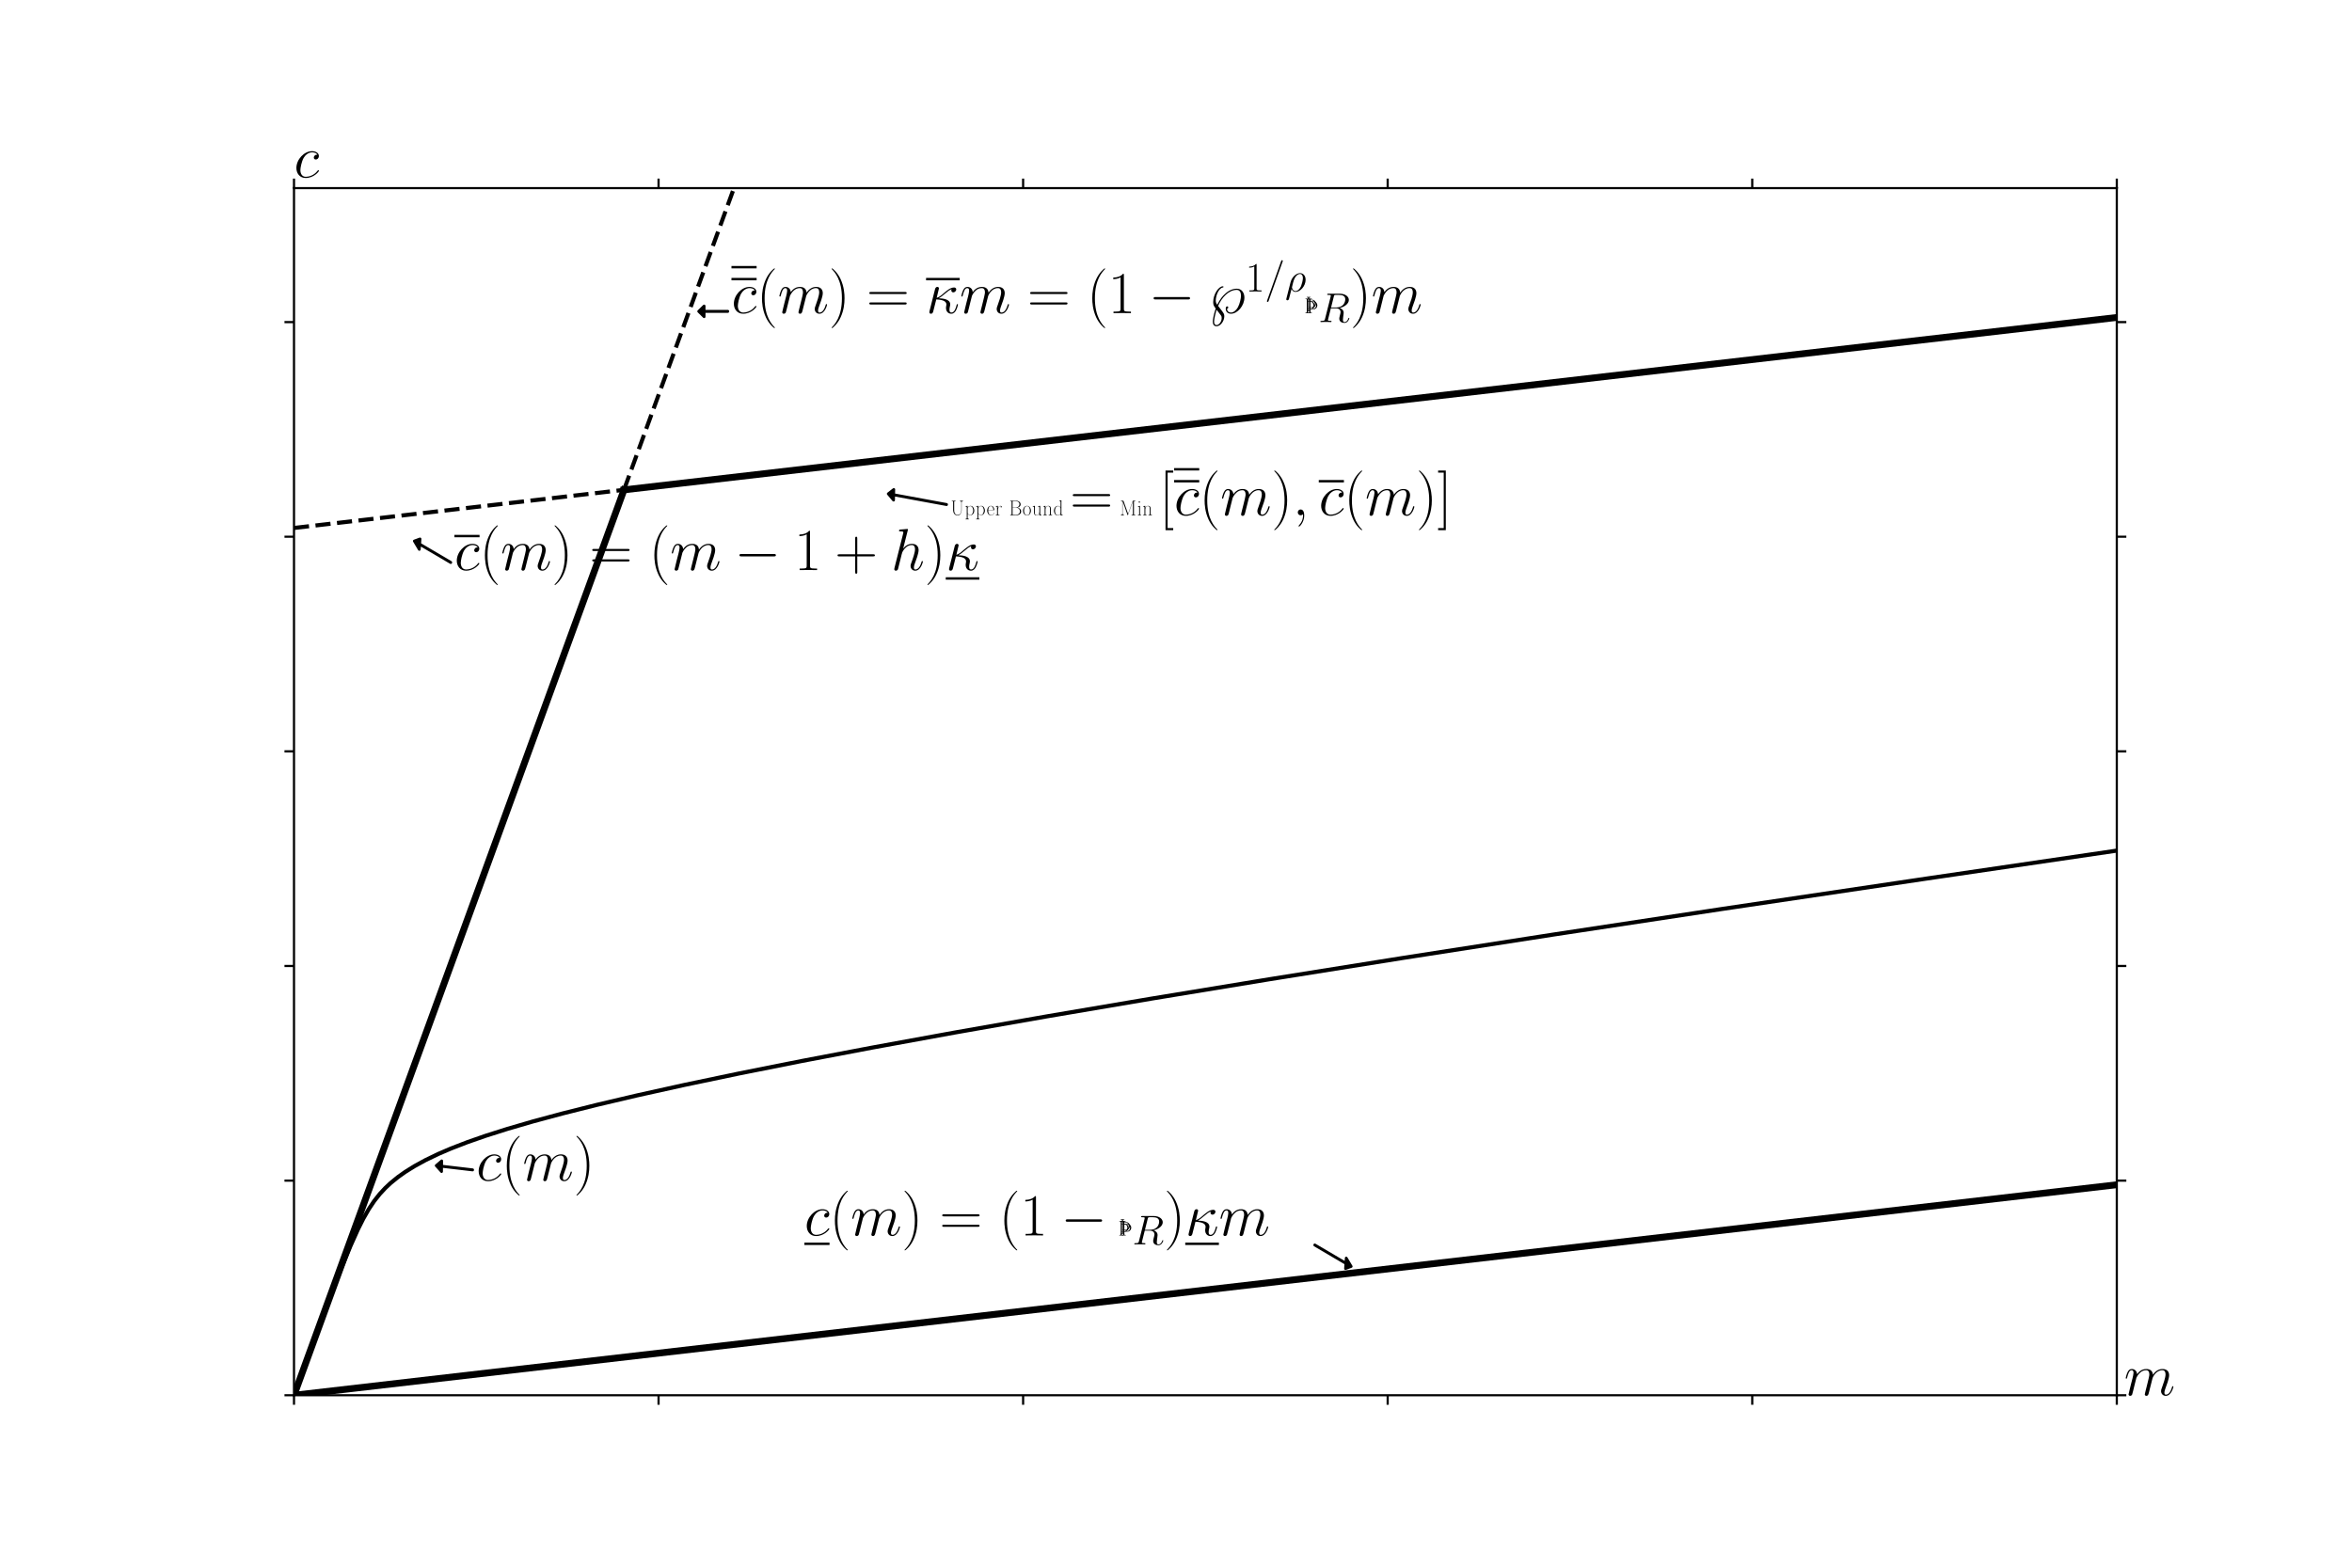<?xml version="1.0" encoding="utf-8" standalone="no"?>
<!DOCTYPE svg PUBLIC "-//W3C//DTD SVG 1.1//EN"
  "http://www.w3.org/Graphics/SVG/1.1/DTD/svg11.dtd">
<!-- Created with matplotlib (https://matplotlib.org/) -->
<svg height="576pt" version="1.1" viewBox="0 0 864 576" width="864pt" xmlns="http://www.w3.org/2000/svg" xmlns:xlink="http://www.w3.org/1999/xlink">
 <defs>
  <style type="text/css">
*{stroke-linecap:butt;stroke-linejoin:round;white-space:pre;}
  </style>
 </defs>
 <g id="figure_1">
  <g id="patch_1">
   <path d="M 0 576 
L 864 576 
L 864 0 
L 0 0 
z
" style="fill:#ffffff;"/>
  </g>
  <g id="axes_1">
   <g id="patch_2">
    <path d="M 108 512.64 
L 777.6 512.64 
L 777.6 69.12 
L 108 69.12 
z
" style="fill:#ffffff;"/>
   </g>
   <g id="patch_3">
    <path clip-path="url(#pe1c10a9f53)" d="M 160.229 428.26 
L 162.263 426.527 
L 162.237 428.457 
L 173.621 429.798 
L 173.62 429.877 
L 162.235 428.536 
L 162.209 430.466 
z
" style="stroke:#000000;stroke-linejoin:miter;"/>
   </g>
   <g id="patch_4">
    <path clip-path="url(#pe1c10a9f53)" d="M 152.194 198.778 
L 154.295 198.005 
L 154.166 199.9 
L 165.588 206.626 
L 165.583 206.703 
L 154.161 199.977 
L 154.032 201.872 
z
" style="stroke:#000000;stroke-linejoin:miter;"/>
   </g>
   <g id="patch_5">
    <path clip-path="url(#pe1c10a9f53)" d="M 326.29 181.429 
L 328.336 179.831 
L 328.295 181.759 
L 347.718 185.333 
L 347.716 185.412 
L 328.294 181.838 
L 328.253 183.766 
z
" style="stroke:#000000;stroke-linejoin:miter;"/>
   </g>
   <g id="patch_6">
    <path clip-path="url(#pe1c10a9f53)" d="M 256.651 114.399 
L 258.66 112.427 
L 258.66 114.359 
L 267.365 114.359 
L 267.365 114.438 
L 258.66 114.438 
L 258.66 116.37 
z
" style="stroke:#000000;stroke-linejoin:miter;"/>
   </g>
   <g id="patch_7">
    <path clip-path="url(#pe1c10a9f53)" d="M 496.368 465.324 
L 494.267 466.097 
L 494.396 464.203 
L 482.973 457.477 
L 482.979 457.4 
L 494.401 464.126 
L 494.53 462.231 
z
" style="stroke:#000000;stroke-linejoin:miter;"/>
   </g>
   <g id="matplotlib.axis_1">
    <g id="xtick_1">
     <g id="line2d_1">
      <defs>
       <path d="M 0 0 
L 0 3.5 
" id="mef95f3a8ef" style="stroke:#000000;stroke-width:0.8;"/>
      </defs>
      <g>
       <use style="stroke:#000000;stroke-width:0.8;" x="108" xlink:href="#mef95f3a8ef" y="512.64"/>
      </g>
     </g>
     <g id="line2d_2">
      <defs>
       <path d="M 0 0 
L 0 -3.5 
" id="m70a9717b32" style="stroke:#000000;stroke-width:0.8;"/>
      </defs>
      <g>
       <use style="stroke:#000000;stroke-width:0.8;" x="108" xlink:href="#m70a9717b32" y="69.12"/>
      </g>
     </g>
    </g>
    <g id="xtick_2">
     <g id="line2d_3">
      <g>
       <use style="stroke:#000000;stroke-width:0.8;" x="241.92" xlink:href="#mef95f3a8ef" y="512.64"/>
      </g>
     </g>
     <g id="line2d_4">
      <g>
       <use style="stroke:#000000;stroke-width:0.8;" x="241.92" xlink:href="#m70a9717b32" y="69.12"/>
      </g>
     </g>
    </g>
    <g id="xtick_3">
     <g id="line2d_5">
      <g>
       <use style="stroke:#000000;stroke-width:0.8;" x="375.84" xlink:href="#mef95f3a8ef" y="512.64"/>
      </g>
     </g>
     <g id="line2d_6">
      <g>
       <use style="stroke:#000000;stroke-width:0.8;" x="375.84" xlink:href="#m70a9717b32" y="69.12"/>
      </g>
     </g>
    </g>
    <g id="xtick_4">
     <g id="line2d_7">
      <g>
       <use style="stroke:#000000;stroke-width:0.8;" x="509.76" xlink:href="#mef95f3a8ef" y="512.64"/>
      </g>
     </g>
     <g id="line2d_8">
      <g>
       <use style="stroke:#000000;stroke-width:0.8;" x="509.76" xlink:href="#m70a9717b32" y="69.12"/>
      </g>
     </g>
    </g>
    <g id="xtick_5">
     <g id="line2d_9">
      <g>
       <use style="stroke:#000000;stroke-width:0.8;" x="643.68" xlink:href="#mef95f3a8ef" y="512.64"/>
      </g>
     </g>
     <g id="line2d_10">
      <g>
       <use style="stroke:#000000;stroke-width:0.8;" x="643.68" xlink:href="#m70a9717b32" y="69.12"/>
      </g>
     </g>
    </g>
    <g id="xtick_6">
     <g id="line2d_11">
      <g>
       <use style="stroke:#000000;stroke-width:0.8;" x="777.6" xlink:href="#mef95f3a8ef" y="512.64"/>
      </g>
     </g>
     <g id="line2d_12">
      <g>
       <use style="stroke:#000000;stroke-width:0.8;" x="777.6" xlink:href="#m70a9717b32" y="69.12"/>
      </g>
     </g>
    </g>
   </g>
   <g id="matplotlib.axis_2">
    <g id="ytick_1">
     <g id="line2d_13">
      <defs>
       <path d="M 0 0 
L -3.5 0 
" id="mbb8551fa0c" style="stroke:#000000;stroke-width:0.8;"/>
      </defs>
      <g>
       <use style="stroke:#000000;stroke-width:0.8;" x="108" xlink:href="#mbb8551fa0c" y="512.64"/>
      </g>
     </g>
     <g id="line2d_14">
      <defs>
       <path d="M 0 0 
L 3.5 0 
" id="m3294192f41" style="stroke:#000000;stroke-width:0.8;"/>
      </defs>
      <g>
       <use style="stroke:#000000;stroke-width:0.8;" x="777.6" xlink:href="#m3294192f41" y="512.64"/>
      </g>
     </g>
    </g>
    <g id="ytick_2">
     <g id="line2d_15">
      <g>
       <use style="stroke:#000000;stroke-width:0.8;" x="108" xlink:href="#mbb8551fa0c" y="433.78"/>
      </g>
     </g>
     <g id="line2d_16">
      <g>
       <use style="stroke:#000000;stroke-width:0.8;" x="777.6" xlink:href="#m3294192f41" y="433.78"/>
      </g>
     </g>
    </g>
    <g id="ytick_3">
     <g id="line2d_17">
      <g>
       <use style="stroke:#000000;stroke-width:0.8;" x="108" xlink:href="#mbb8551fa0c" y="354.921"/>
      </g>
     </g>
     <g id="line2d_18">
      <g>
       <use style="stroke:#000000;stroke-width:0.8;" x="777.6" xlink:href="#m3294192f41" y="354.921"/>
      </g>
     </g>
    </g>
    <g id="ytick_4">
     <g id="line2d_19">
      <g>
       <use style="stroke:#000000;stroke-width:0.8;" x="108" xlink:href="#mbb8551fa0c" y="276.061"/>
      </g>
     </g>
     <g id="line2d_20">
      <g>
       <use style="stroke:#000000;stroke-width:0.8;" x="777.6" xlink:href="#m3294192f41" y="276.061"/>
      </g>
     </g>
    </g>
    <g id="ytick_5">
     <g id="line2d_21">
      <g>
       <use style="stroke:#000000;stroke-width:0.8;" x="108" xlink:href="#mbb8551fa0c" y="197.201"/>
      </g>
     </g>
     <g id="line2d_22">
      <g>
       <use style="stroke:#000000;stroke-width:0.8;" x="777.6" xlink:href="#m3294192f41" y="197.201"/>
      </g>
     </g>
    </g>
    <g id="ytick_6">
     <g id="line2d_23">
      <g>
       <use style="stroke:#000000;stroke-width:0.8;" x="108" xlink:href="#mbb8551fa0c" y="118.342"/>
      </g>
     </g>
     <g id="line2d_24">
      <g>
       <use style="stroke:#000000;stroke-width:0.8;" x="777.6" xlink:href="#m3294192f41" y="118.342"/>
      </g>
     </g>
    </g>
   </g>
   <g id="line2d_25">
    <path clip-path="url(#pe1c10a9f53)" d="M 108 512.64 
L 120.065 479.829 
L 125.427 465.879 
L 128.778 457.712 
L 131.459 451.74 
L 133.47 447.738 
L 135.481 444.233 
L 137.492 441.237 
L 139.503 438.698 
L 141.514 436.528 
L 143.524 434.645 
L 146.205 432.466 
L 148.886 430.567 
L 152.238 428.48 
L 156.259 426.278 
L 160.951 424.013 
L 165.643 421.991 
L 171.676 419.659 
L 178.378 417.321 
L 186.422 414.767 
L 195.805 412.034 
L 206.53 409.143 
L 219.265 405.946 
L 234.011 402.478 
L 251.438 398.619 
L 271.546 394.408 
L 294.335 389.869 
L 320.476 384.895 
L 350.638 379.391 
L 384.822 373.389 
L 423.027 366.909 
L 466.595 359.751 
L 515.524 351.942 
L 570.486 343.398 
L 632.822 333.938 
L 707.892 322.778 
L 777.6 312.531 
L 777.6 312.531 
" style="fill:none;stroke:#000000;stroke-linecap:square;stroke-width:1.5;"/>
   </g>
   <g id="line2d_26">
    <path clip-path="url(#pe1c10a9f53)" d="M 108 512.64 
L 777.6 435.296 
L 777.6 435.296 
" style="fill:none;stroke:#000000;stroke-linecap:square;stroke-width:2.5;"/>
   </g>
   <g id="line2d_27">
    <path clip-path="url(#pe1c10a9f53)" d="M 108 512.64 
L 229.22 179.982 
L 229.22 179.982 
" style="fill:none;stroke:#000000;stroke-linecap:square;stroke-width:2.5;"/>
   </g>
   <g id="line2d_28">
    <path clip-path="url(#pe1c10a9f53)" d="M 229.22 179.982 
L 777.6 116.64 
L 777.6 116.64 
" style="fill:none;stroke:#000000;stroke-linecap:square;stroke-width:2.5;"/>
   </g>
   <g id="line2d_29">
    <path clip-path="url(#pe1c10a9f53)" d="M 229.22 179.982 
L 295.169 -1 
L 295.169 -1 
" style="fill:none;stroke:#000000;stroke-dasharray:5.55,2.4;stroke-dashoffset:0;stroke-width:1.5;"/>
   </g>
   <g id="line2d_30">
    <path clip-path="url(#pe1c10a9f53)" d="M 108 193.984 
L 229.22 179.982 
L 229.22 179.982 
" style="fill:none;stroke:#000000;stroke-dasharray:5.55,2.4;stroke-dashoffset:0;stroke-width:1.5;"/>
   </g>
   <g id="patch_8">
    <path d="M 108 512.64 
L 108 69.12 
" style="fill:none;stroke:#000000;stroke-linecap:square;stroke-linejoin:miter;stroke-width:0.8;"/>
   </g>
   <g id="patch_9">
    <path d="M 777.6 512.64 
L 777.6 69.12 
" style="fill:none;stroke:#000000;stroke-linecap:square;stroke-linejoin:miter;stroke-width:0.8;"/>
   </g>
   <g id="patch_10">
    <path d="M 108 512.64 
L 777.6 512.64 
" style="fill:none;stroke:#000000;stroke-linecap:square;stroke-linejoin:miter;stroke-width:0.8;"/>
   </g>
   <g id="patch_11">
    <path d="M 108 69.12 
L 777.6 69.12 
" style="fill:none;stroke:#000000;stroke-linecap:square;stroke-linejoin:miter;stroke-width:0.8;"/>
   </g>
   <g id="text_1">
    <!-- $c$ -->
    <defs>
     <path d="M 39.094 38 
C 37.203 38 36.297 38 34.906 36.797 
C 34.297 36.297 33.203 34.797 33.203 33.188 
C 33.203 31.188 34.703 29.984 36.594 29.984 
C 39 29.984 41.703 31.984 41.703 35.984 
C 41.703 40.484 37.094 44 30.203 44 
C 17.094 44 4 30.188 4 15.797 
C 4 6.969 9.406 -1 19.594 -1 
C 33.203 -1 41.797 9.719 41.797 11.031 
C 41.797 11.641 41.203 12.141 40.797 12.141 
C 40.5 12.141 40.406 12.047 39.5 11.125 
C 33.094 2.516 23.594 1 19.797 1 
C 12.906 1 10.703 7.078 10.703 12.141 
C 10.703 15.688 12.406 25.531 16 32.391 
C 18.594 37.094 24 41.984 30.297 41.984 
C 31.594 41.984 37.094 41.812 39.094 38 
z
" id="CMMI12-99"/>
    </defs>
    <g transform="translate(108 65.177)scale(0.22 -0.22)">
     <use transform="scale(0.996)" xlink:href="#CMMI12-99"/>
    </g>
   </g>
   <g id="text_2">
    <!-- $m$ -->
    <defs>
     <path d="M 20.594 29.219 
C 20.797 29.828 23.297 34.812 27 38 
C 29.594 40.391 33 41.984 36.906 41.984 
C 40.906 41.984 42.297 39 42.297 35.016 
C 42.297 34.406 42.297 32.422 41.094 27.734 
L 38.594 17.453 
C 37.797 14.453 35.906 7.078 35.703 5.984 
C 35.297 4.484 34.703 1.891 34.703 1.484 
C 34.703 0.094 35.797 -1 37.297 -1 
C 40.297 -1 40.797 1.297 41.703 4.891 
L 47.703 28.719 
C 47.906 29.531 53.094 41.984 64.094 41.984 
C 68.094 41.984 69.5 39 69.5 35.016 
C 69.5 29.422 65.594 18.547 63.406 12.562 
C 62.5 10.172 62 8.875 62 7.078 
C 62 2.594 65.094 -1 69.906 -1 
C 79.203 -1 82.703 13.656 82.703 14.266 
C 82.703 14.766 82.297 15.156 81.703 15.156 
C 80.797 15.156 80.703 14.859 80.203 13.156 
C 77.906 5.188 74.203 1 70.203 1 
C 69.203 1 67.594 1.094 67.594 4.281 
C 67.594 6.875 68.797 10.078 69.203 11.172 
C 71 15.953 75.5 27.734 75.5 33.516 
C 75.5 39.5 72 44 64.406 44 
C 57.703 44 52.297 40.203 48.297 34.312 
C 48 39.703 44.703 44 37.203 44 
C 28.297 44 23.594 37.703 21.797 35.203 
C 21.5 40.891 17.406 44 13 44 
C 10.094 44 7.797 42.594 5.906 38.797 
C 4.094 35.203 2.703 29.125 2.703 28.719 
C 2.703 28.328 3.094 27.828 3.797 27.828 
C 4.594 27.828 4.703 27.922 5.297 30.219 
C 6.797 36.109 8.703 41.984 12.703 41.984 
C 15 41.984 15.797 40.391 15.797 37.406 
C 15.797 35.203 14.797 31.312 14.094 28.234 
L 11.297 17.453 
C 10.906 15.562 9.797 11.062 9.297 9.266 
C 8.594 6.672 7.5 1.984 7.5 1.484 
C 7.5 0.094 8.594 -1 10.094 -1 
C 11.297 -1 12.703 -0.406 13.5 1.094 
C 13.703 1.594 14.594 5.078 15.094 7.078 
L 17.297 16.062 
z
" id="CMMI12-109"/>
    </defs>
    <g transform="translate(780.278 512.64)scale(0.22 -0.22)">
     <use transform="scale(0.996)" xlink:href="#CMMI12-109"/>
    </g>
   </g>
   <g id="text_3">
    <!-- $c(m)$ -->
    <defs>
     <path d="M 30.594 -24.406 
C 30.594 -24.312 30.594 -24.109 30.297 -23.812 
C 25.703 -19.109 13.406 -6.297 13.406 24.938 
C 13.406 56.172 25.5 68.875 30.406 73.891 
C 30.406 73.984 30.594 74.188 30.594 74.484 
C 30.594 74.797 30.297 75 29.906 75 
C 28.797 75 20.297 67.578 15.406 56.562 
C 10.406 45.453 9 34.656 9 25.047 
C 9 17.828 9.703 5.625 15.703 -7.297 
C 20.5 -17.703 28.703 -25 29.906 -25 
C 30.406 -25 30.594 -24.812 30.594 -24.406 
z
" id="CMR17-40"/>
     <path d="M 26.297 24.938 
C 26.297 32.141 25.594 44.359 19.594 57.266 
C 14.797 67.688 6.594 75 5.406 75 
C 5.094 75 4.703 74.891 4.703 74.391 
C 4.703 74.188 4.797 74.094 4.906 73.891 
C 9.703 68.875 21.906 56.172 21.906 25.047 
C 21.906 -6.188 9.797 -18.906 4.906 -23.906 
C 4.797 -24.109 4.703 -24.203 4.703 -24.406 
C 4.703 -24.906 5.094 -25 5.406 -25 
C 6.5 -25 15 -17.609 19.906 -6.594 
C 24.906 4.516 26.297 15.328 26.297 24.938 
z
" id="CMR17-41"/>
    </defs>
    <g transform="translate(174.96 433.78)scale(0.22 -0.22)">
     <use transform="scale(0.996)" xlink:href="#CMMI12-99"/>
     <use transform="translate(41.983 0)scale(0.996)" xlink:href="#CMR17-40"/>
     <use transform="translate(77.264 0)scale(0.996)" xlink:href="#CMMI12-109"/>
     <use transform="translate(162.591 0)scale(0.996)" xlink:href="#CMR17-41"/>
    </g>
   </g>
   <g id="text_4">
    <!-- $\overline{\overline{c}}(m)= \overline{\kappa}m = (1-\wp^{1/\rho}\pmb{\text{\TH}}_{R})m$ -->
    <defs>
     <path d="M 64.297 32 
C 65.797 32 67.297 32 67.297 33.688 
C 67.297 35.5 65.594 35.5 63.906 35.5 
L 8 35.5 
C 6.297 35.5 4.594 35.5 4.594 33.688 
C 4.594 32 6.094 32 7.594 32 
z
M 63.906 14.484 
C 65.594 14.484 67.297 14.484 67.297 16.297 
C 67.297 18 65.797 18 64.297 18 
L 7.594 18 
C 6.094 18 4.594 18 4.594 16.297 
C 4.594 14.484 6.297 14.484 8 14.484 
z
" id="CMR17-61"/>
     <path d="M 21.297 24.922 
C 24.594 26.719 28.297 29.812 30.797 31.906 
C 36.797 37.094 39 38.688 42.797 40.188 
C 42.406 39.594 42.297 38.797 42.297 38.094 
C 42.297 35.391 44.594 34.891 45.594 34.891 
C 48.797 34.891 50.594 37.891 50.594 39.797 
C 50.594 40.391 50.406 43 46.906 43 
C 40.906 43 35 37.891 30.594 34.188 
C 24.797 29.109 21.906 26.922 17.797 25.625 
L 21.594 41.484 
C 21.594 43.094 20.297 44 19 44 
C 18.094 44 15.906 43.688 15.094 40.484 
L 5.797 3.484 
C 5.5 2.281 5.5 2.094 5.5 1.484 
C 5.5 0.094 6.594 -1 8.094 -1 
C 11.094 -1 11.703 1.594 12.203 3.688 
C 12.797 5.766 16.906 22.391 17.094 23 
C 29.797 22.391 34.094 19.203 34.094 14.328 
C 34.094 13.641 34.094 13.344 33.797 12.234 
C 33.406 10.344 33.406 9.25 33.406 8.656 
C 33.406 2.688 37.297 -1 42.203 -1 
C 46.297 -1 48.594 1.891 50.094 4.469 
C 52.203 8.359 53.5 13.828 53.5 14.234 
C 53.5 14.734 53.094 15.125 52.5 15.125 
C 51.594 15.125 51.5 14.734 51.094 13.141 
C 49.797 8.359 47.594 1 42.5 1 
C 40.297 1 39.203 2.281 39.203 5.766 
C 39.203 7.656 39.594 9.859 40 11.344 
C 40.203 12.344 40.5 13.531 40.5 14.625 
C 40.5 23.719 27.906 24.625 21.297 24.922 
z
" id="CMMI12-20"/>
     <path d="M 26.594 63.797 
C 26.594 65.891 26.5 66 25.094 66 
C 21.203 61.359 15.297 59.891 9.703 59.688 
C 9.406 59.688 8.906 59.688 8.797 59.5 
C 8.703 59.297 8.703 59.094 8.703 57 
C 11.797 57 17 57.594 21 59.984 
L 21 7.297 
C 21 3.797 20.797 2.594 12.203 2.594 
L 9.203 2.594 
L 9.203 0 
C 14 0.094 19 0.188 23.797 0.188 
C 28.594 0.188 33.594 0.094 38.406 0 
L 38.406 2.594 
L 35.406 2.594 
C 26.797 2.594 26.594 3.688 26.594 7.297 
z
" id="CMR17-49"/>
     <path d="M 65.906 23 
C 67.594 23 69.406 23 69.406 25 
C 69.406 27 67.594 27 65.906 27 
L 11.797 27 
C 10.094 27 8.297 27 8.297 25 
C 8.297 23 10.094 23 11.797 23 
z
" id="CMSY10-0"/>
     <path d="M 16.406 12.125 
C 22.594 26.359 34.297 38.984 47.594 38.984 
C 52.594 38.984 54.797 34.781 54.797 29.266 
C 54.797 24.953 52.797 15.625 49.594 9.812 
C 47.094 5.297 42.703 1 38 1 
C 36 1 31.406 1.891 31.406 7.406 
C 32.797 7.703 33.406 8.719 33.406 9.609 
C 33.406 10.719 32.594 11.312 31.703 11.312 
C 29.203 11.312 29.203 8.219 29.203 7.203 
C 29.203 1.688 33.5 -1 38 -1 
C 49 -1 60.5 12.516 60.5 26.156 
C 60.5 33.672 56.297 41 47.797 41 
C 41.703 41 34.906 38.688 27.906 32.172 
C 24.094 28.766 19.906 23.859 14.906 14.125 
C 12.5 16.828 12.5 20.047 12.5 21.453 
C 12.5 28.969 17.297 41.781 24.203 42.984 
C 24.797 43.094 25.406 43.188 25.406 44.188 
C 25.406 44.297 25.406 45 24.297 45 
C 17.203 45 8.203 31.469 8.203 18.641 
C 8.203 13.422 9.297 11.922 12.406 7.812 
C 8.906 -2.234 7.5 -10.969 7.5 -14.156 
C 7.5 -18.359 9.094 -22 13.797 -22 
C 20.406 -22 26.797 -13.234 26.797 -5.328 
C 26.797 -1.625 25.906 -0.406 22.5 4.203 
C 21.094 5.906 17.703 10.312 16.406 12.125 
z
M 13.906 5.703 
L 21.203 -3.875 
C 22.297 -5.531 22.406 -6.766 22.406 -8.203 
C 22.406 -14.156 18 -20 13.797 -20 
C 11 -20 9.703 -17.953 9.703 -14.047 
C 9.703 -9.328 12.5 1.688 13.906 5.703 
z
" id="CMMI12-125"/>
     <path d="M 42.906 71.297 
C 42.906 71.391 43.5 72.891 43.5 73.094 
C 43.5 74.297 42.5 75 41.703 75 
C 41.203 75 40.297 75 39.5 72.797 
L 6 -21.312 
C 6 -21.406 5.406 -22.906 5.406 -23.109 
C 5.406 -24.312 6.406 -25 7.203 -25 
C 7.797 -25 8.703 -24.906 9.406 -22.812 
z
" id="CMMI12-61"/>
     <path d="M 3.094 -16.953 
C 3 -17.438 2.797 -18.031 2.797 -18.609 
C 2.797 -20.109 4 -21.109 5.5 -21.109 
C 7 -21.109 8.406 -20.109 9 -18.719 
C 9.406 -17.828 12.203 -6.094 15.406 6.078 
C 17.406 1.094 21.094 -1 25 -1 
C 36.297 -1 49.094 12.969 49.094 28.031 
C 49.094 38.703 42.594 44 35.703 44 
C 26.906 44 16.203 34.906 12.906 21.641 
z
M 24.906 1 
C 18.094 1 16.406 8.875 16.406 10.078 
C 16.406 10.672 18.906 20.141 19.203 21.641 
C 24.297 41.5 34.094 41.984 35.594 41.984 
C 40.094 41.984 42.594 37.906 42.594 32.016 
C 42.594 26.938 39.906 17.047 38.203 12.859 
C 35.203 5.984 30 1 24.906 1 
z
" id="CMMI12-26"/>
     <path d="M 7.406 68 
L 7.406 65.797 
L 9.094 65.797 
C 11.703 65.797 13.797 65.5 13.797 61.734 
L 13.797 6.391 
C 13.797 2.5 12.094 2.188 7.406 2.188 
L 7.406 0 
L 24.906 0 
L 24.906 2.188 
L 22.906 2.188 
C 20.594 2.188 18.5 2.5 18.5 5.688 
L 18.5 17.797 
L 34 17.797 
C 43.703 18.688 50.797 26.906 50.797 36.344 
C 50.797 44.875 44.703 53.297 35.406 54.688 
C 33.797 55 32.203 55 30.594 55 
L 18.5 55 
L 18.5 61.938 
C 18.5 64.641 18.906 65.797 24.906 65.797 
L 24.906 68 
z
M 18.5 20 
L 18.5 52.797 
L 27.906 52.797 
C 32.703 52.797 37.406 52.391 41 48.078 
C 43.797 44.875 45.297 40.562 45.297 36.344 
C 45.297 29.219 40.406 21.094 31.297 20 
z
" id="Computer_Modern_Roman-222"/>
     <path d="M 36.797 61.203 
C 37.703 64.891 38.094 65.094 42 65.094 
L 49.203 65.094 
C 57.797 65.094 64.203 62.5 64.203 54.734 
C 64.203 49.641 61.594 35 41.5 35 
L 30.203 35 
z
M 50.703 33.797 
C 63.094 36.484 72.797 44.469 72.797 53.031 
C 72.797 60.812 64.906 68 51 68 
L 23.906 68 
C 21.906 68 21 68 21 66.094 
C 21 65.094 21.703 65.094 23.594 65.094 
C 29.594 65.094 29.594 64.297 29.594 63.203 
C 29.594 63 29.594 62.406 29.203 60.906 
L 15.703 7.422 
C 14.797 3.953 14.594 2.969 7.703 2.969 
C 5.406 2.969 4.703 2.969 4.703 1.078 
C 4.703 0.094 5.797 0.094 6.094 0.094 
C 7.906 0.094 10 0.297 11.906 0.297 
L 23.703 0.297 
C 25.5 0.297 27.594 0.094 29.406 0.094 
C 30.203 0.094 31.297 0.094 31.297 1.969 
C 31.297 2.969 30.406 2.969 28.906 2.969 
C 22.797 2.969 22.797 3.766 22.797 4.75 
C 22.797 4.844 22.797 5.547 23 6.328 
L 29.703 33 
L 41.703 33 
C 51.203 33 53 27.047 53 23.781 
C 53 22.281 52 18.422 51.297 15.844 
C 50.203 11.297 49.906 10.203 49.906 8.312 
C 49.906 1.281 55.703 -2 62.406 -2 
C 70.5 -2 74 7.828 74 9.203 
C 74 9.906 73.5 10.203 72.906 10.203 
C 72.094 10.203 71.906 9.609 71.703 8.812 
C 69.297 1.781 65.203 0 62.703 0 
C 60.203 0 58.594 1.078 58.594 5.547 
C 58.594 7.922 59.797 16.938 59.906 17.438 
C 60.406 21.094 60.406 21.5 60.406 22.281 
C 60.406 29.516 54.5 32.594 50.703 33.797 
z
" id="CMMI12-82"/>
    </defs>
    <g transform="translate(268.704 118.342)scale(0.22 -0.22)">
     <use transform="translate(0 14.944)scale(0.996)" xlink:href="#CMMI12-99"/>
     <use transform="translate(41.983 14.944)scale(0.996)" xlink:href="#CMR17-40"/>
     <use transform="translate(77.264 14.944)scale(0.996)" xlink:href="#CMMI12-109"/>
     <use transform="translate(162.591 14.944)scale(0.996)" xlink:href="#CMR17-41"/>
     <use transform="translate(225.546 14.944)scale(0.996)" xlink:href="#CMR17-61"/>
     <use transform="translate(324.935 14.944)scale(0.996)" xlink:href="#CMMI12-20"/>
     <use transform="translate(381.089 14.944)scale(0.996)" xlink:href="#CMMI12-109"/>
     <use transform="translate(494.091 14.944)scale(0.996)" xlink:href="#CMR17-61"/>
     <use transform="translate(593.479 14.944)scale(0.996)" xlink:href="#CMR17-40"/>
     <use transform="translate(628.76 14.944)scale(0.996)" xlink:href="#CMR17-49"/>
     <use transform="translate(696.59 14.944)scale(0.996)" xlink:href="#CMSY10-0"/>
     <use transform="translate(796.217 14.944)scale(0.996)" xlink:href="#CMMI12-125"/>
     <use transform="translate(858.321 51.098)scale(0.697)" xlink:href="#CMR17-49"/>
     <use transform="translate(890.304 51.098)scale(0.697)" xlink:href="#CMMI12-61"/>
     <use transform="translate(924.447 51.098)scale(0.697)" xlink:href="#CMMI12-26"/>
     <use transform="translate(955.737 14.944)scale(0.357)" xlink:href="#Computer_Modern_Roman-222"/>
     <use transform="translate(957.951 17.711)scale(0.357)" xlink:href="#Computer_Modern_Roman-222"/>
     <use transform="translate(960.165 14.944)scale(0.357)" xlink:href="#Computer_Modern_Roman-222"/>
     <use transform="translate(980.125 0)scale(0.697)" xlink:href="#CMMI12-82"/>
     <use transform="translate(1033.173 14.944)scale(0.996)" xlink:href="#CMR17-41"/>
     <use transform="translate(1068.454 14.944)scale(0.996)" xlink:href="#CMMI12-109"/>
     <path d="M 0 89.718 
L 41.983 89.718 
L 41.983 93.703 
L 0 93.703 
L 0 89.718 
z
"/>
     <path d="M 0 69.794 
L 41.983 69.794 
L 41.983 73.778 
L 0 73.778 
L 0 69.794 
z
"/>
     <path d="M 324.935 69.794 
L 381.089 69.794 
L 381.089 73.778 
L 324.935 73.778 
L 324.935 69.794 
z
"/>
    </g>
   </g>
   <g id="text_5">
    <!-- $\overline{c}(m) = (m-1+h)\underline{\kappa}$ -->
    <defs>
     <path d="M 37.703 23 
L 64.203 23 
C 65.594 23 67.297 23 67.297 24.688 
C 67.297 26.5 65.703 26.5 64.203 26.5 
L 37.703 26.5 
L 37.703 52.891 
C 37.703 54.297 37.703 56 36 56 
C 34.203 56 34.203 54.391 34.203 52.891 
L 34.203 26.5 
L 7.703 26.5 
C 6.297 26.5 4.594 26.5 4.594 24.797 
C 4.594 23 6.203 23 7.703 23 
L 34.203 23 
L 34.203 -3.031 
C 34.203 -4.406 34.203 -6.109 35.906 -6.109 
C 37.703 -6.109 37.703 -4.516 37.703 -3.031 
z
" id="CMR17-43"/>
     <path d="M 28.094 66.484 
C 28.203 66.891 28.406 67.484 28.406 67.984 
C 28.406 69 27.406 69 27.203 69 
C 27.094 69 22.203 68.594 21.703 68.484 
C 20 68.391 18.5 68.188 16.703 68.094 
C 14.203 67.891 13.5 67.797 13.5 65.984 
C 13.5 64.984 14.297 64.984 15.703 64.984 
C 20.594 64.984 20.703 64.109 20.703 63.125 
C 20.703 62.531 20.5 61.734 20.406 61.438 
L 5.906 3.891 
C 5.5 2.391 5.5 2.188 5.5 1.594 
C 5.5 -0.609 7.203 -1 8.203 -1 
C 9.906 -1 11.203 0.297 11.703 1.391 
L 16.203 19.453 
C 16.703 21.641 17.297 23.734 17.797 25.938 
C 18.906 30.125 18.906 30.219 20.797 33.109 
C 22.703 36.016 27.203 41.984 34.906 41.984 
C 38.906 41.984 40.297 39 40.297 35.016 
C 40.297 29.422 36.406 18.547 34.203 12.562 
C 33.297 10.172 32.797 8.875 32.797 7.078 
C 32.797 2.594 35.906 -1 40.703 -1 
C 50 -1 53.5 13.656 53.5 14.266 
C 53.5 14.766 53.094 15.156 52.5 15.156 
C 51.594 15.156 51.5 14.859 51 13.156 
C 48.703 5.188 45 1 41 1 
C 40 1 38.406 1.094 38.406 4.281 
C 38.406 6.875 39.594 10.078 40 11.172 
C 41.797 15.953 46.297 27.734 46.297 33.516 
C 46.297 39.5 42.797 44 35.203 44 
C 29.5 44 24.5 41.297 20.406 36.109 
z
" id="CMMI12-104"/>
    </defs>
    <g transform="translate(166.925 212.973)scale(0.22 -0.22)">
     <use transform="translate(0 15.94)scale(0.996)" xlink:href="#CMMI12-99"/>
     <use transform="translate(41.983 15.94)scale(0.996)" xlink:href="#CMR17-40"/>
     <use transform="translate(77.264 15.94)scale(0.996)" xlink:href="#CMMI12-109"/>
     <use transform="translate(162.591 15.94)scale(0.996)" xlink:href="#CMR17-41"/>
     <use transform="translate(225.546 15.94)scale(0.996)" xlink:href="#CMR17-61"/>
     <use transform="translate(324.935 15.94)scale(0.996)" xlink:href="#CMR17-40"/>
     <use transform="translate(360.216 15.94)scale(0.996)" xlink:href="#CMMI12-109"/>
     <use transform="translate(467.682 15.94)scale(0.996)" xlink:href="#CMSY10-0"/>
     <use transform="translate(567.309 15.94)scale(0.996)" xlink:href="#CMR17-49"/>
     <use transform="translate(635.138 15.94)scale(0.996)" xlink:href="#CMR17-43"/>
     <use transform="translate(728.992 15.94)scale(0.996)" xlink:href="#CMMI12-104"/>
     <use transform="translate(785.147 15.94)scale(0.996)" xlink:href="#CMR17-41"/>
     <use transform="translate(820.428 15.94)scale(0.996)" xlink:href="#CMMI12-20"/>
     <path d="M 0 70.789 
L 41.983 70.789 
L 41.983 74.774 
L 0 74.774 
L 0 70.789 
z
"/>
     <path d="M 820.428 0 
L 876.582 0 
L 876.582 3.985 
L 820.428 3.985 
L 820.428 0 
z
"/>
    </g>
   </g>
   <g id="text_6">
    <!-- Upper Bound $ = $ Min $[\overline{\overline{c}}(m),\overline{c}(m)]$ -->
    <defs>
     <path d="M 7.297 68 
L 7.297 65.797 
L 9.297 65.797 
C 11.594 65.797 13.703 65.484 13.703 62.219 
L 13.703 23.453 
C 13.703 12.625 19.906 -1 34.797 -1 
C 46.5 -1 52.797 11.625 53.406 21.359 
L 53.406 59.031 
C 53.406 64.203 56.203 65.797 59.797 65.797 
L 59.797 68 
L 45.594 68 
L 45.594 65.797 
C 49.094 65.797 52 64.203 52 59.125 
L 52 25.734 
C 52 18.688 51.094 11.328 45.703 5.969 
C 42.703 2.984 38.5 1.188 34.297 1.188 
C 27.297 1.188 21.703 6.75 19.906 13.219 
C 18.703 17.188 18.594 21.266 18.594 25.344 
L 18.594 62.109 
C 18.594 65.094 19.703 65.797 25 65.797 
L 25 68 
z
" id="Computer_Modern_Roman-85"/>
     <path d="M 4.5 42.891 
L 4.5 40.703 
L 5.797 40.703 
C 9 40.703 10.406 39.406 10.406 36.312 
L 10.406 -11.312 
C 10.406 -12.016 10.5 -12.719 10.5 -13.406 
C 10.5 -16.609 8 -16.812 5.406 -16.812 
L 4.5 -16.812 
L 4.5 -19 
L 20.406 -19 
L 20.406 -16.812 
L 19 -16.812 
C 16.703 -16.812 14.5 -16.516 14.5 -13.312 
L 14.594 7.656 
C 16.703 2.469 22.797 -0.141 27 -0.141 
C 38.094 -0.141 45.5 11.047 45.5 22.031 
C 45.5 31.812 39.594 44 28.094 44 
C 22.703 44 16.406 40.594 14.5 35.906 
L 14.406 44 
z
M 40.297 20.125 
C 39.797 12.438 35.594 1.062 26.703 1.062 
C 21.406 1.062 14.406 5.75 14.406 11.953 
C 14.406 12.547 14.5 13.141 14.5 13.75 
L 14.5 28.516 
C 14.5 29.516 14.406 30.516 14.406 31.516 
C 14.406 37.109 21.203 42.703 27.094 42.703 
C 36.703 42.703 40.406 29.719 40.406 21.922 
C 40.406 21.328 40.406 20.734 40.297 20.125 
z
" id="Computer_Modern_Roman-112"/>
     <path d="M 8.797 23.672 
L 35.094 23.672 
C 35.297 23.672 35.703 23.562 36.094 23.562 
C 36.797 23.562 37.094 23.969 37.094 24.578 
C 37.094 33.578 32.797 44 21.594 44 
C 9.594 44 3.703 31.547 3.703 21.641 
C 3.703 11.734 9.203 0.516 21.094 -1 
C 21.5 -0.906 21.906 -1 22.297 -1 
C 29.203 -1 34.5 3.828 36.797 10.391 
C 36.906 10.703 37 11.094 37 11.406 
C 37 11.703 36.906 12 36.5 12 
C 35.5 12 35.406 10.391 35.094 9.484 
C 33.094 4.641 28.797 0.406 23.203 0.406 
C 19 0.406 15 2.828 12.703 6.25 
C 9 11.297 8.797 17.766 8.797 23.703 
z
M 8.906 24.922 
C 9.094 32.797 13 42.781 21.406 42.781 
C 28.406 42.781 31.406 35.312 32.203 29.469 
C 32.297 27.953 32.297 26.438 32.5 24.922 
z
" id="Computer_Modern_Roman-101"/>
     <path d="M 4.5 42.875 
L 4.5 40.656 
L 5.5 40.656 
C 8.703 40.656 10.406 39.953 10.406 35.516 
L 10.406 5.625 
C 10.406 2.391 8 2.188 4.5 2.188 
L 4.5 0 
L 21.703 0 
L 21.703 2.188 
L 19.703 2.188 
C 16.797 2.188 14.406 2.5 14.406 6.328 
L 14.406 21.078 
C 14.406 29.656 16.203 42.781 25.906 42.781 
C 27 42.781 28.094 42.484 29.094 42.078 
C 27.906 41.562 26.906 40.766 26.906 39.344 
C 26.906 37.938 28 36.516 29.703 36.516 
C 31.203 36.516 32.406 37.828 32.406 39.344 
C 32.406 42.688 28.703 44 26 44 
C 19.906 44 15.297 38.031 14.406 32.484 
L 14.297 44 
z
" id="Computer_Modern_Roman-114"/>
     <path d="M 7.406 68 
L 7.406 65.797 
L 9.094 65.797 
C 11.703 65.797 13.797 65.5 13.797 61.609 
L 13.797 6.375 
C 13.797 2.484 12.094 2.188 7.406 2.188 
L 7.406 0 
L 32.297 0 
C 34 0.094 35.594 0 37.297 0 
C 46.797 0 58.406 5.75 58.406 17.984 
C 58.406 27.625 49.5 35.469 39.906 35.469 
C 46.5 37.234 55.906 40.312 55.906 51.156 
C 55.906 60.812 46.703 67.391 37.297 68 
z
M 18.5 34.734 
L 35.703 34.734 
C 38.594 34.734 41.5 34.547 44.094 33.047 
C 49.5 30.156 52.797 24.281 52.797 18.312 
C 52.797 8.656 44.594 2.094 34.797 2.094 
C 33.297 2.094 31.703 2.188 30.203 2.188 
L 21.203 2.188 
C 19.297 2.188 18.5 3.281 18.5 5.078 
z
M 18.5 35.938 
L 18.5 62.516 
C 18.5 64.297 18.906 65.797 21.203 65.797 
L 29.797 65.797 
C 31.297 65.797 32.797 65.891 34.406 65.891 
C 41.594 65.891 50.5 61.719 50.5 51.266 
C 50.5 43.594 44 37.422 36.594 36.234 
C 35 35.938 33.297 35.938 31.703 35.938 
z
" id="Computer_Modern_Roman-66"/>
     <path d="M 21.094 44 
C 9.594 42.578 3.703 31.75 3.703 21.234 
C 3.703 10.516 10.703 -1 22.5 -1 
L 23.5 -1 
C 35 0.406 41 11.125 41 21.344 
C 41 31.578 34.094 44 22.5 44 
C 22 44.094 21.594 44 21.094 44 
z
M 8.797 19.625 
L 8.797 21.234 
C 8.797 28.828 9.703 37.312 17.406 41.562 
C 18.703 42.172 20.203 42.672 21.703 42.781 
L 22.406 42.781 
C 32.094 42.781 35.906 31.344 35.906 23.156 
C 35.906 15.172 35.094 3.75 25.094 0.719 
C 24.203 0.516 23.297 0.312 22.406 0.312 
C 15 0.312 10.203 7.797 9.297 14.969 
C 9 16.484 9 18.109 8.797 19.625 
z
" id="Computer_Modern_Roman-111"/>
     <path d="M 4.703 42.875 
L 4.703 40.625 
L 5.594 40.625 
C 8.906 40.625 10.703 40.125 10.703 34.109 
C 10.703 32.797 10.594 31.469 10.594 30.141 
L 10.594 13.859 
C 10.594 6.531 11.906 -1 22.797 -1 
C 29 -1 33.906 3.375 35.406 9.172 
L 35.5 -1 
L 45.406 -0.391 
L 45.406 1.844 
L 44.406 1.844 
C 41.797 1.844 39.5 2.141 39.5 6.422 
L 39.5 44 
L 29.5 42.875 
L 29.5 40.625 
L 30.594 40.625 
C 34 40.625 35.406 39.516 35.406 35.344 
L 35.406 16.609 
C 35.406 9.172 31.906 0.219 23.297 0.219 
C 20.594 0.219 17.703 1.125 16.094 3.469 
C 14.797 5.297 14.703 7.844 14.703 10.188 
L 14.703 44 
z
" id="Computer_Modern_Roman-117"/>
     <path d="M 4.703 42.875 
L 4.703 40.656 
L 5.703 40.656 
C 8.906 40.656 10.594 39.953 10.594 35.516 
L 10.594 5.625 
C 10.594 2.391 8.203 2.188 4.703 2.188 
L 4.703 0 
L 20.594 0 
L 20.594 2.188 
L 19.203 2.188 
C 16.906 2.188 14.703 2.5 14.703 5.625 
L 14.703 27.734 
C 15.297 34.609 18.797 42.781 26.703 42.781 
C 33 42.781 35.406 37.734 35.406 30.469 
L 35.406 5.625 
C 35.406 2.391 33 2.188 29.5 2.188 
L 29.5 0 
L 45.406 0 
L 45.406 2.188 
L 43.797 2.188 
C 41.5 2.188 39.5 2.5 39.5 6.031 
L 39.5 29.453 
C 39.5 35.922 38.297 44 27.5 44 
C 22.094 44 18.406 41.062 16 36.719 
C 15.406 35.609 14.797 34.406 14.594 33.188 
L 14.5 44 
z
" id="Computer_Modern_Roman-110"/>
     <path d="M 29.406 68.875 
L 29.406 66.641 
L 30.5 66.641 
C 33.594 66.641 35.297 65.734 35.297 61.875 
L 35.203 36.016 
C 33.297 40.672 27.594 43.828 22.797 43.828 
C 11.094 43.828 4.203 31.859 4.203 21.203 
C 4.203 11.156 10.203 -0.297 20.906 -1 
L 21.797 -1 
C 27.203 -1 33.094 2.344 35.094 7.312 
L 35.203 -1 
L 45.203 -0.406 
L 45.203 1.828 
L 44 1.828 
C 40.703 1.828 39.297 3.047 39.297 6.594 
L 39.297 70 
z
M 9.297 18.969 
L 9.297 20.5 
C 9.297 27.5 10.297 35.812 16.5 40.266 
C 18.594 41.797 21 42.609 23.406 42.609 
C 29.094 42.609 35.297 37.125 35.297 31.25 
C 35.297 30.125 35.203 28.906 35.203 27.797 
L 35.203 11.469 
C 35.203 5.984 28.297 0.203 22.5 0.203 
C 14.797 0.203 10.594 8.125 9.703 14.812 
C 9.5 16.234 9.5 17.547 9.297 18.969 
z
" id="Computer_Modern_Roman-100"/>
     <path d="M 7.406 68 
L 7.406 65.797 
L 9.094 65.797 
C 11.5 65.797 13.906 65.5 13.906 62.109 
C 13.906 61.312 13.797 60.516 13.797 59.828 
L 13.797 12.438 
C 13.797 11.453 13.906 10.453 13.906 9.359 
C 13.906 6.172 13 2.188 7.406 2.188 
L 7.406 0 
L 21.594 0 
L 21.594 2.188 
C 15.703 2.188 15.203 6.266 15.203 9.75 
L 15.297 65.891 
C 15.703 63.797 16.703 61.719 17.406 59.719 
C 24.406 41.109 30.703 22.297 37.406 3.578 
C 37.797 2.391 38.406 0 39.297 0 
C 40.5 0 43.594 10.359 45.406 15.438 
C 51.297 31.453 56.906 47.781 62.703 64 
C 62.906 64.703 63.297 65.391 63.406 66.188 
L 63.5 5.672 
C 63.5 2.984 62.406 2.188 57.094 2.188 
L 57.094 0 
L 74.594 0 
L 74.594 2.188 
L 72.906 2.188 
C 70.297 2.188 68.203 2.484 68.203 6.375 
L 68.203 59.328 
C 68.203 60.016 68.094 60.812 68.094 61.609 
C 68.094 65.594 70.406 65.797 74.594 65.797 
L 74.594 68 
L 64 68 
L 63 67.797 
L 61.203 63.312 
L 41 6.578 
L 20.797 63.312 
L 19 67.797 
L 18 68 
z
" id="Computer_Modern_Roman-77"/>
     <path d="M 5.094 42.688 
L 5.094 40.469 
L 5.594 40.469 
C 8.797 40.469 10.594 39.969 10.594 35.156 
L 10.594 5.609 
C 10.594 2.391 8.297 2.188 4.797 2.188 
L 4.797 0 
L 19.906 0 
L 19.906 2.188 
L 18.594 2.188 
C 16.5 2.188 14.594 2.391 14.594 5.812 
L 14.594 43.797 
z
M 10.906 65 
C 9.297 65 8.297 63.188 8.297 61.875 
C 8.297 60.375 9.5 58.562 11.406 58.562 
C 13.406 58.562 14.594 60.266 14.594 61.781 
C 14.594 63.188 13.406 65 11.5 65 
C 11.297 65.094 11.094 65 10.906 65 
z
" id="Computer_Modern_Roman-105"/>
     <path d="M 23.5 -25 
L 23.5 -21.5 
L 14.094 -21.5 
L 14.094 71.484 
L 23.5 71.484 
L 23.5 75 
L 10.594 75 
L 10.594 -25 
z
" id="CMR17-91"/>
     <path d="M 19.5 -0.406 
C 19.5 5.391 17.594 9.688 13.5 9.688 
C 10.297 9.688 8.703 7.094 8.703 4.891 
C 8.703 2.688 10.203 0 13.594 0 
C 14.906 0 16 0.391 16.906 1.297 
C 17.094 1.5 17.203 1.5 17.297 1.5 
C 17.5 1.5 17.5 0.094 17.5 -0.406 
C 17.5 -3.641 16.906 -10.031 11.094 -16.422 
C 10 -17.609 10 -17.812 10 -18 
C 10 -18.5 10.5 -19 11 -19 
C 11.797 -19 19.5 -11.703 19.5 -0.406 
z
" id="CMMI12-59"/>
     <path d="M 14.297 75 
L 1.406 75 
L 1.406 71.484 
L 10.797 71.484 
L 10.797 -21.5 
L 1.406 -21.5 
L 1.406 -25 
L 14.297 -25 
z
" id="CMR17-93"/>
    </defs>
    <g transform="translate(349.056 189.315)scale(0.22 -0.22)">
     <use transform="scale(0.357)" xlink:href="#Computer_Modern_Roman-85"/>
     <use transform="translate(23.949 0)scale(0.357)" xlink:href="#Computer_Modern_Roman-112"/>
     <use transform="translate(41.699 0)scale(0.357)" xlink:href="#Computer_Modern_Roman-112"/>
     <use transform="translate(60.337 0)scale(0.357)" xlink:href="#Computer_Modern_Roman-101"/>
     <use transform="translate(74.532 0)scale(0.357)" xlink:href="#Computer_Modern_Roman-114"/>
     <use transform="translate(97.591 0)scale(0.357)" xlink:href="#Computer_Modern_Roman-66"/>
     <use transform="translate(120.218 0)scale(0.357)" xlink:href="#Computer_Modern_Roman-111"/>
     <use transform="translate(136.19 0)scale(0.357)" xlink:href="#Computer_Modern_Roman-117"/>
     <use transform="translate(153.94 0)scale(0.357)" xlink:href="#Computer_Modern_Roman-110"/>
     <use transform="translate(171.689 0)scale(0.357)" xlink:href="#Computer_Modern_Roman-100"/>
     <use transform="translate(200.08 0)scale(0.996)" xlink:href="#CMR17-61"/>
     <use transform="translate(282.436 0)scale(0.357)" xlink:href="#Computer_Modern_Roman-77"/>
     <use transform="translate(311.716 0)scale(0.357)" xlink:href="#Computer_Modern_Roman-105"/>
     <use transform="translate(320.58 0)scale(0.357)" xlink:href="#Computer_Modern_Roman-110"/>
     <use transform="translate(348.971 0)scale(0.996)" xlink:href="#CMR17-91"/>
     <use transform="translate(373.842 0)scale(0.996)" xlink:href="#CMMI12-99"/>
     <use transform="translate(415.825 0)scale(0.996)" xlink:href="#CMR17-40"/>
     <use transform="translate(451.106 0)scale(0.996)" xlink:href="#CMMI12-109"/>
     <use transform="translate(536.433 0)scale(0.996)" xlink:href="#CMR17-41"/>
     <use transform="translate(571.714 0)scale(0.996)" xlink:href="#CMMI12-59"/>
     <use transform="translate(615.415 0)scale(0.996)" xlink:href="#CMMI12-99"/>
     <use transform="translate(657.398 0)scale(0.996)" xlink:href="#CMR17-40"/>
     <use transform="translate(692.679 0)scale(0.996)" xlink:href="#CMMI12-109"/>
     <use transform="translate(778.006 0)scale(0.996)" xlink:href="#CMR17-41"/>
     <use transform="translate(813.287 0)scale(0.996)" xlink:href="#CMR17-93"/>
     <path d="M 373.842 74.774 
L 415.825 74.774 
L 415.825 78.759 
L 373.842 78.759 
L 373.842 74.774 
z
"/>
     <path d="M 373.842 54.85 
L 415.825 54.85 
L 415.825 58.835 
L 373.842 58.835 
L 373.842 54.85 
z
"/>
     <path d="M 615.415 54.85 
L 657.398 54.85 
L 657.398 58.835 
L 615.415 58.835 
L 615.415 54.85 
z
"/>
    </g>
   </g>
   <g id="text_7">
    <!-- $\underline{c}(m)= (1-\pmb{\text{\TH}}_{R})\underline{\kappa}m$ -->
    <g transform="translate(295.488 457.438)scale(0.22 -0.22)">
     <use transform="translate(0 15.94)scale(0.996)" xlink:href="#CMMI12-99"/>
     <use transform="translate(41.983 15.94)scale(0.996)" xlink:href="#CMR17-40"/>
     <use transform="translate(77.264 15.94)scale(0.996)" xlink:href="#CMMI12-109"/>
     <use transform="translate(162.591 15.94)scale(0.996)" xlink:href="#CMR17-41"/>
     <use transform="translate(225.546 15.94)scale(0.996)" xlink:href="#CMR17-61"/>
     <use transform="translate(324.935 15.94)scale(0.996)" xlink:href="#CMR17-40"/>
     <use transform="translate(360.216 15.94)scale(0.996)" xlink:href="#CMR17-49"/>
     <use transform="translate(428.045 15.94)scale(0.996)" xlink:href="#CMSY10-0"/>
     <use transform="translate(523.244 15.94)scale(0.357)" xlink:href="#Computer_Modern_Roman-222"/>
     <use transform="translate(525.458 18.707)scale(0.357)" xlink:href="#Computer_Modern_Roman-222"/>
     <use transform="translate(527.672 15.94)scale(0.357)" xlink:href="#Computer_Modern_Roman-222"/>
     <use transform="translate(547.633 0.996)scale(0.697)" xlink:href="#CMMI12-82"/>
     <use transform="translate(600.68 15.94)scale(0.996)" xlink:href="#CMR17-41"/>
     <use transform="translate(635.961 15.94)scale(0.996)" xlink:href="#CMMI12-20"/>
     <use transform="translate(692.116 15.94)scale(0.996)" xlink:href="#CMMI12-109"/>
     <path d="M 0 0 
L 41.983 0 
L 41.983 3.985 
L 0 3.985 
L 0 0 
z
"/>
     <path d="M 635.961 0 
L 692.116 0 
L 692.116 3.985 
L 635.961 3.985 
L 635.961 0 
z
"/>
    </g>
   </g>
  </g>
 </g>
 <defs>
  <clipPath id="pe1c10a9f53">
   <rect height="443.52" width="669.6" x="108" y="69.12"/>
  </clipPath>
 </defs>
</svg>
